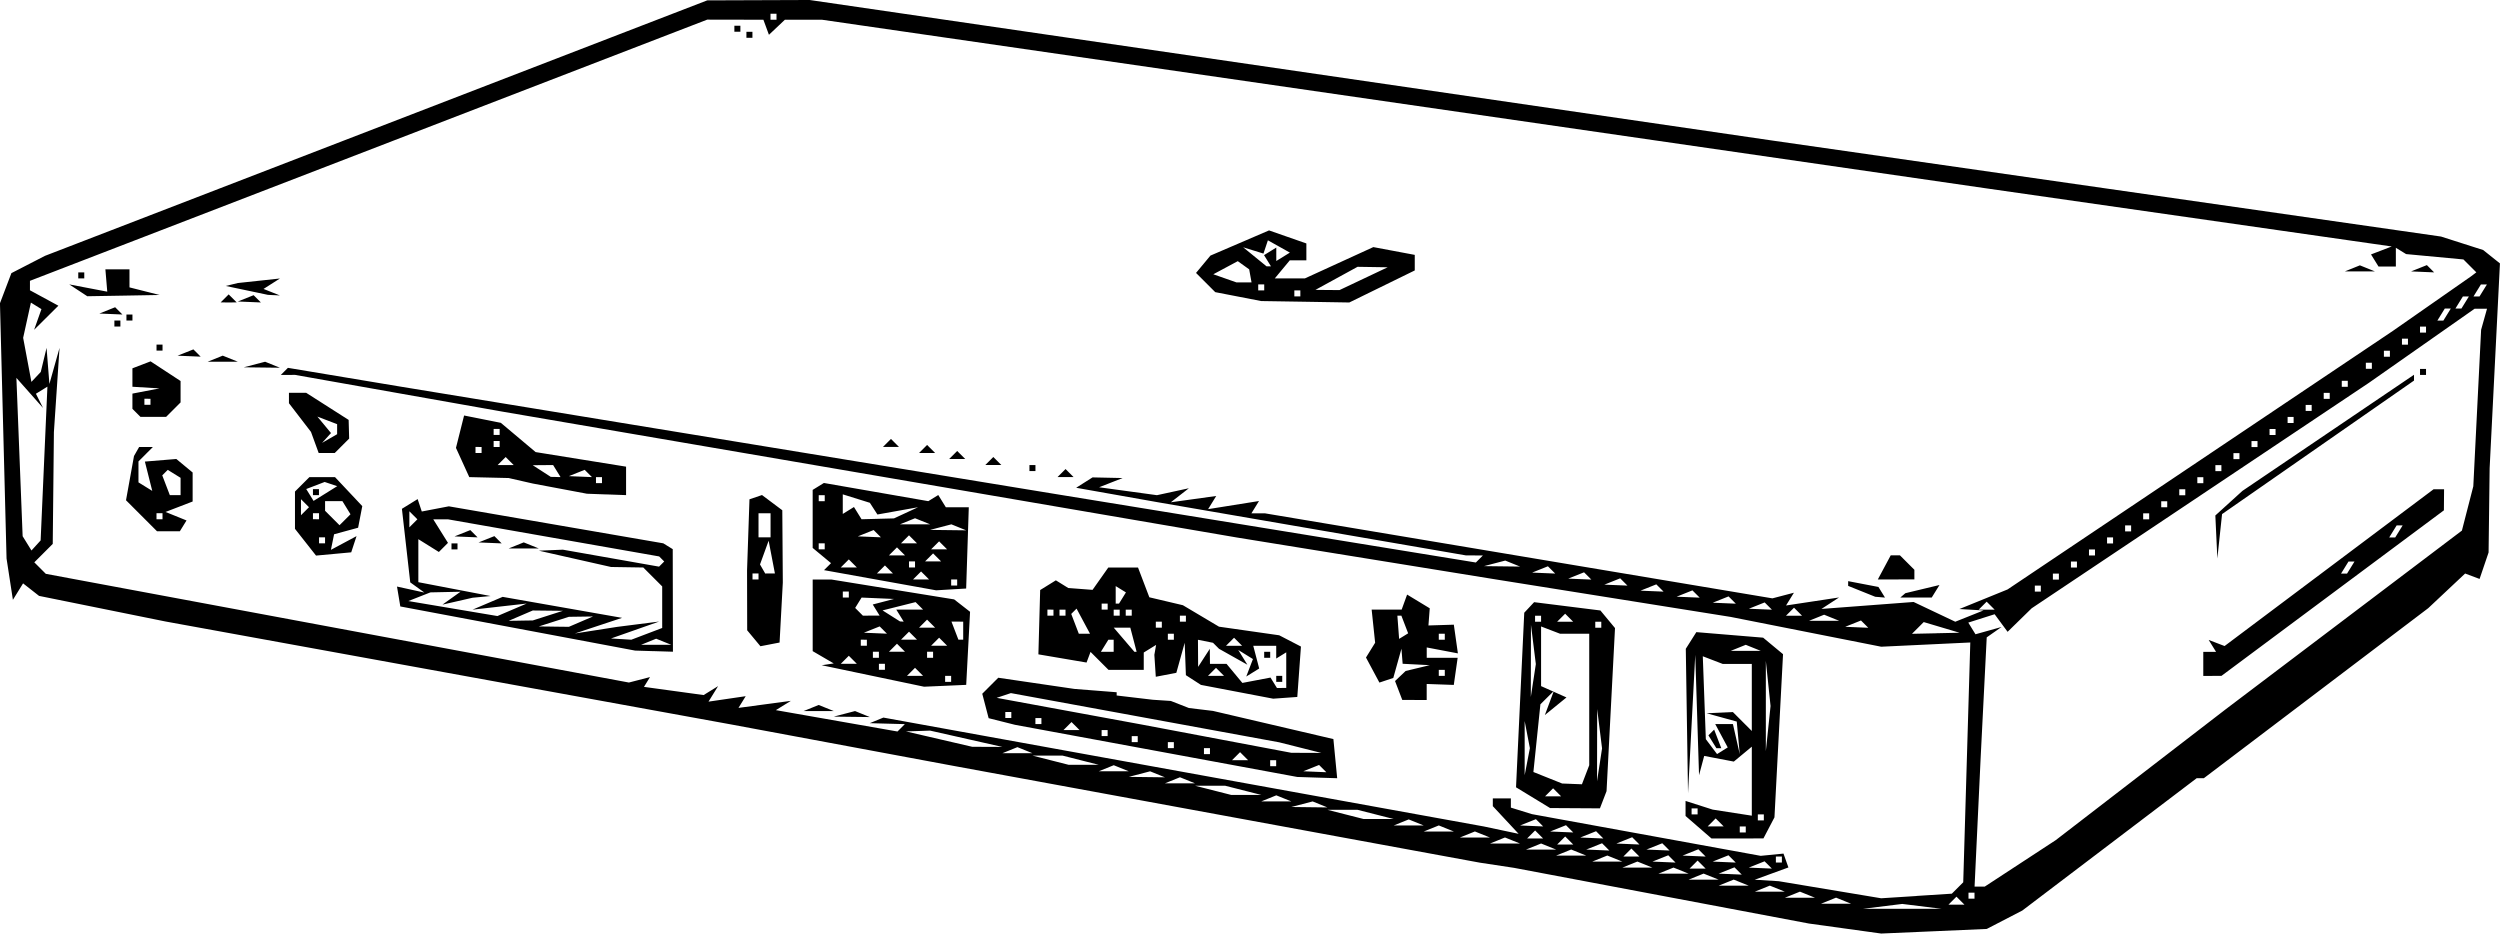 <?xml version="1.0" encoding="UTF-8" standalone="no"?>
<svg
   xmlns:dc="http://purl.org/dc/elements/1.1/"
   xmlns:cc="http://creativecommons.org/ns#"
   xmlns:rdf="http://www.w3.org/1999/02/22-rdf-syntax-ns#"
   xmlns:svg="http://www.w3.org/2000/svg"
   xmlns="http://www.w3.org/2000/svg"
   xmlns:sodipodi="http://sodipodi.sourceforge.net/DTD/sodipodi-0.dtd"
   xmlns:inkscape="http://www.inkscape.org/namespaces/inkscape"
   sodipodi:docname="icon.svg"
   inkscape:version="1.0beta2 (2b71d25, 2019-12-03)"
   id="svg118"
   version="1.1"
   viewBox="0 0 146.499 54.706"
   height="54.706mm"
   width="146.499mm">
  <defs
     id="defs112" />
  <sodipodi:namedview
     inkscape:pagecheckerboard="true"
     fit-margin-bottom="0"
     fit-margin-right="0"
     fit-margin-left="0"
     fit-margin-top="0"
     inkscape:window-maximized="1"
     inkscape:window-y="23"
     inkscape:window-x="48"
     inkscape:window-height="1005"
     inkscape:window-width="1632"
     showgrid="false"
     inkscape:document-rotation="0"
     inkscape:current-layer="layer1"
     inkscape:document-units="mm"
     inkscape:cy="445.54363"
     inkscape:cx="295.86812"
     inkscape:zoom="0.35"
     inkscape:pageshadow="2"
     inkscape:pageopacity="0.0"
     borderopacity="1.0"
     bordercolor="#666666"
     pagecolor="#ffffff"
     id="base" />
  <g
     transform="translate(-27.552,-30.283)"
     id="layer1"
     inkscape:groupmode="layer"
     inkscape:label="Layer 1">
    <path
       inkscape:connector-curvature="0"
       id="path186"
       d="m 140.883,84.854 -3.093,0.134 -2.117,-0.293 -2.117,-0.293 -8.643,-1.632 -8.643,-1.632 -0.997,-0.151 -0.997,-0.151 -15.407,-2.833 -15.407,-2.833 -6.526,-1.216 -6.526,-1.216 -16.581,-3.018 -16.581,-3.018 -3.704,-0.75 -3.704,-0.75 -0.468,-0.367 -0.468,-0.367 -0.298,0.482 -0.298,0.482 -0.186,-1.21 -0.186,-1.21 -0.193,-7.48 -0.193,-7.48 0.335,-0.882 0.335,-0.882 0.985,-0.507 0.985,-0.507 19.403,-7.485 19.403,-7.485 2.999,-0.011 2.999,-0.011 28.222,4.12 28.222,4.12 19.579,2.811 19.579,2.811 1.235,0.395 1.235,0.395 0.491,0.392 0.491,0.392 -0.302,6 -0.302,6 -0.031,2.469 -0.031,2.469 -0.264,0.776 -0.264,0.776 -0.423,-0.159 -0.423,-0.159 -1.081,1.015 -1.081,1.015 -6.576,4.983 -6.576,4.983 h -0.21 -0.21 l -5.107,3.876 -5.107,3.876 -1.043,0.54 -1.043,0.54 z m -1.858,-1.317 h 2.293 l -1.147,-0.142 -1.147,-0.142 -1.147,0.142 -1.147,0.142 z m -3.881,-0.296 h 0.882 l -0.441,-0.178 -0.441,-0.178 -0.441,0.178 -0.441,0.178 z m 7.056,0.056 h 0.47 l -0.235,-0.235 -0.235,-0.235 -0.235,0.235 -0.235,0.235 z m -9.172,-0.408 h 0.882 l -0.441,-0.178 -0.441,-0.178 -0.441,0.178 -0.441,0.178 z m 6.832,-0.105 2.069,-0.132 0.334,-0.334 0.334,-0.334 0.207,-7.026 0.207,-7.026 -2.61,0.124 -2.61,0.124 -4.41,-0.873 -4.41,-0.873 -6.879,-1.098 -6.879,-1.098 -7.585,-1.228 -7.585,-1.228 -21.519,-3.688 -21.519,-3.688 -6.078,-1.077 -6.078,-1.077 H 44.429 44.01 l 0.207,-0.207 0.207,-0.207 3.292,0.549 3.292,0.549 19.226,3.153 19.226,3.153 12.288,2.002 12.288,2.002 0.206,-0.206 0.206,-0.206 -0.5,-0.003 -0.5,-0.003 -8.996,-1.552 -8.996,-1.552 -2.421,-0.429 -2.421,-0.429 0.48,-0.304 0.48,-0.304 0.882,0.019 0.882,0.019 -0.69,0.27 -0.69,0.27 1.695,0.232 1.695,0.232 0.935,-0.203 0.935,-0.203 -0.529,0.411 -0.529,0.411 1.331,-0.185 1.331,-0.185 -0.238,0.386 -0.238,0.386 1.491,-0.238 1.491,-0.238 -0.223,0.361 -0.223,0.361 h 0.399 0.399 l 14.867,2.491 14.867,2.491 0.63,-0.165 0.63,-0.165 -0.231,0.374 -0.231,0.374 1.553,-0.235 1.553,-0.235 -0.515,0.336 -0.515,0.336 2.7,-0.204 2.7,-0.204 1.221,0.579 1.221,0.579 0.827,-0.331 0.827,-0.331 -0.706,-0.041 -0.706,-0.041 1.411,-0.574 1.411,-0.574 11.289,-7.575 11.289,-7.575 2.293,-1.6 2.293,-1.6 0.153,-0.116 0.153,-0.116 -0.378,-0.378 -0.378,-0.378 -1.68,-0.157 -1.68,-0.157 -0.3,-0.185 -0.3,-0.185 v 0.55 0.55 h -0.508 -0.508 l -0.22,-0.355 -0.22,-0.355 0.607,-0.233 0.608,-0.233 -11.786,-1.689 -11.786,-1.689 -34.205,-4.954 -34.205,-4.954 h -1.09 -1.09 l -0.467,0.441 -0.467,0.441 -0.162,-0.441 -0.162,-0.441 -1.646,-0.004 -1.646,-0.003 -19.844,7.653 -19.844,7.653 v 0.277 0.277 l 0.833,0.452 0.833,0.452 -0.711,0.706 -0.711,0.706 0.215,-0.606 0.215,-0.606 -0.309,-0.191 -0.309,-0.191 -0.227,1.032 -0.227,1.032 0.242,1.291 0.242,1.291 0.274,-0.291 0.274,-0.291 0.17,-0.706 0.17,-0.706 0.083,1.058 0.083,1.058 0.297,-1.058 0.297,-1.058 -0.165,2.469 -0.165,2.469 -0.034,3.275 -0.034,3.275 -0.54,0.54 -0.54,0.54 0.337,0.337 0.337,0.337 17.085,3.185 17.085,3.185 0.618,-0.16 0.618,-0.16 -0.177,0.287 -0.177,0.287 1.748,0.24 1.748,0.24 0.424,-0.262 0.424,-0.262 -0.281,0.455 -0.281,0.455 1.09,-0.16 1.09,-0.16 -0.212,0.343 -0.212,0.343 1.535,-0.206 1.535,-0.206 -0.44,0.272 -0.44,0.272 3.564,0.626 3.564,0.626 0.216,-0.216 0.216,-0.216 -1.029,-0.028 -1.029,-0.028 0.4,-0.164 0.4,-0.164 17.592,3.19 17.592,3.19 1.02,0.216 1.02,0.216 -0.756,-0.811 -0.756,-0.811 v -0.227 -0.227 h 0.529 0.529 v 0.27 0.27 l 0.617,0.191 0.617,0.191 6.703,1.222 6.703,1.222 0.668,-0.066 0.668,-0.066 0.144,0.406 0.144,0.406 -0.988,0.36 -0.988,0.36 0.706,0.043 0.706,0.043 2.999,0.5 2.999,0.5 2.069,-0.132 z m -10.494,-3.367 h -1.521 l -0.76,-0.659 -0.76,-0.659 v -0.441 -0.441 l 0.794,0.254 0.794,0.254 1.147,0.178 1.147,0.178 v -2.022 -2.022 l -0.527,0.437 -0.527,0.437 -0.868,-0.166 -0.868,-0.166 -0.151,0.565 -0.151,0.565 -0.111,-3.528 -0.111,-3.528 -0.212,4.057 -0.212,4.057 -0.065,-4.233 -0.065,-4.233 0.309,-0.488 0.309,-0.488 1.957,0.162 1.957,0.162 0.583,0.484 0.583,0.484 -0.251,4.781 -0.251,4.781 -0.323,0.617 -0.323,0.617 z m 0.311,-0.353 h 0.176 v -0.176 -0.176 h -0.176 -0.176 v 0.176 0.176 z m -1.587,-0.353 h 0.47 l -0.235,-0.235 -0.235,-0.235 -0.235,0.235 -0.235,0.235 z m 2.646,-0.353 h 0.176 v -0.176 -0.176 h -0.176 -0.176 v 0.176 0.176 z m -3.881,-0.353 h 0.176 v -0.176 -0.176 h -0.176 -0.176 v 0.176 0.176 z m 1.628,-3.729 0.314,-0.194 -0.366,-0.684 -0.366,-0.684 h 0.518 0.518 l 0.2,0.882 0.2,0.882 -0.088,-0.956 -0.088,-0.956 -0.882,-0.243 -0.882,-0.243 0.769,-0.035 0.769,-0.035 0.554,0.554 0.554,0.554 v -1.965 -1.965 h -0.853 -0.853 l -0.583,-0.224 -0.583,-0.224 0.089,2.429 0.089,2.429 0.329,0.437 0.329,0.437 0.314,-0.194 z m -0.208,-0.151 h -0.144 l -0.233,-0.376 -0.233,-0.376 0.168,-0.168 0.168,-0.168 0.209,0.544 0.209,0.544 z m 2.893,-1.147 0.138,-1.323 -0.138,-1.323 -0.138,-1.323 v 2.646 2.646 z m -1.315,-4.554 h 0.882 l -0.441,-0.178 -0.441,-0.178 -0.441,0.178 -0.441,0.178 z m -10.004,9.219 -1.462,-0.009 -0.998,-0.608 -0.998,-0.608 0.241,-5.115 0.241,-5.115 0.289,-0.309 0.289,-0.309 1.942,0.243 1.942,0.243 0.428,0.516 0.428,0.516 -0.248,4.778 -0.248,4.778 -0.194,0.504 -0.194,0.504 -1.462,-0.009 z m -1.285,-0.696 h 0.47 l -0.235,-0.235 -0.235,-0.235 -0.235,0.235 -0.235,0.235 z m 1.109,-0.728 0.58,0.022 0.214,-0.558 0.214,-0.558 v -3.852 -3.852 h -0.853 -0.853 l -0.558,-0.214 -0.558,-0.214 v 1.748 1.748 l 0.744,0.332 0.744,0.332 -0.633,0.516 -0.633,0.516 0.263,-0.706 0.263,-0.706 -0.394,0.391 -0.394,0.391 -0.205,1.984 -0.205,1.984 0.842,0.337 0.842,0.337 0.58,0.022 z m 1.613,-1.118 0.146,-0.964 -0.143,-1.153 -0.143,-1.153 -0.004,2.117 -0.004,2.117 0.146,-0.964 z m -4.236,-0.183 0.153,-0.794 -0.153,-0.794 -0.153,-0.794 v 1.587 1.587 z m 0.356,-4.756 0.146,-0.964 -0.143,-1.153 -0.143,-1.153 -0.004,2.117 -0.004,2.117 0.146,-0.964 z m 3.805,-3.093 h 0.176 v -0.176 -0.176 h -0.176 -0.176 v 0.176 0.176 z m -3.528,-0.353 h 0.176 v -0.176 -0.176 h -0.176 -0.176 v 0.176 0.176 z m 1.587,0 h 0.47 l -0.235,-0.235 -0.235,-0.235 -0.235,0.235 -0.235,0.235 z m -14.53,9.134 -1.169,-0.038 -8.27,-1.528 -8.27,-1.528 -0.772,-0.194 -0.772,-0.194 -0.187,-0.716 -0.187,-0.716 0.469,-0.469 0.469,-0.469 2.234,0.328 2.234,0.328 1.235,0.097 1.235,0.097 v 0.095 0.095 l 1.058,0.125 1.058,0.125 0.529,0.035 0.529,0.035 0.529,0.207 0.529,0.207 0.706,0.085 0.706,0.085 3.528,0.825 3.528,0.825 0.111,1.147 0.111,1.147 z m -0.14,-0.343 0.676,0.028 -0.213,-0.213 -0.213,-0.213 -0.463,0.185 -0.463,0.185 0.676,0.028 z m -2.44,-0.325 h 0.176 v -0.176 -0.176 h -0.176 -0.176 v 0.176 0.176 z m -1.94,-0.353 h 0.47 l -0.235,-0.235 -0.235,-0.235 -0.235,0.235 -0.235,0.235 z m -1.94,-0.353 h 0.176 v -0.176 -0.176 h -0.176 -0.176 v 0.176 0.176 z m 5.821,-0.077 0.882,0.005 -1.235,-0.311 -1.235,-0.311 -7.862,-1.442 -7.862,-1.442 -0.416,0.139 -0.416,0.139 4.221,0.777 4.221,0.777 4.41,0.833 4.41,0.833 0.882,0.005 z m -7.937,-0.276 h 0.176 v -0.176 -0.176 h -0.176 -0.176 v 0.176 0.176 z m -2.117,-0.353 h 0.176 v -0.176 -0.176 h -0.176 -0.176 v 0.176 0.176 z m -1.764,-0.353 h 0.176 v -0.176 -0.176 h -0.176 -0.176 v 0.176 0.176 z m -1.94,-0.353 h 0.47 l -0.235,-0.235 -0.235,-0.235 -0.235,0.235 -0.235,0.235 z m -1.94,-0.353 h 0.176 v -0.176 -0.176 h -0.176 -0.176 v 0.176 0.176 z m -1.764,-0.353 h 0.176 v -0.176 -0.176 h -0.176 -0.176 v 0.176 0.176 z m -9.172,-0.069 -1.058,-0.013 0.624,-0.163 0.624,-0.163 0.434,0.176 0.434,0.176 -1.058,-0.013 z m -1.94,-0.34 h -0.882 l 0.441,-0.178 0.441,-0.178 0.441,0.178 0.441,0.178 z m 27.34,-0.775 -0.706,0.051 -2.117,-0.404 -2.117,-0.404 -0.441,-0.285 -0.441,-0.285 -0.035,-0.949 -0.035,-0.949 -0.245,0.88 -0.245,0.88 -0.602,0.116 -0.602,0.116 -0.042,-0.643 -0.042,-0.643 0.051,-0.291 0.051,-0.291 -0.362,0.223 -0.362,0.223 v 0.508 0.508 h -1.033 -1.033 l -0.526,-0.526 -0.526,-0.526 -0.117,0.312 -0.117,0.312 -1.411,-0.24 -1.411,-0.24 0.052,-1.884 0.052,-1.884 0.46,-0.285 0.46,-0.285 0.363,0.225 0.363,0.225 0.712,0.054 0.712,0.054 0.461,-0.654 0.461,-0.654 h 0.871 0.871 l 0.332,0.872 0.332,0.872 0.983,0.232 0.983,0.232 1.058,0.629 1.058,0.629 1.764,0.252 1.764,0.252 0.637,0.33 0.637,0.33 -0.107,1.477 -0.107,1.477 z m -0.214,-0.58 h 0.273 v -1.043 -1.043 l -0.294,0.182 -0.294,0.182 v -0.374 -0.374 h -0.673 -0.673 l 0.174,0.666 0.174,0.666 -0.379,0.235 -0.379,0.235 0.196,-0.512 0.196,-0.512 -0.431,-0.267 -0.431,-0.267 0.268,0.433 0.268,0.433 -0.831,-0.467 -0.831,-0.467 -0.176,-0.176 -0.176,-0.176 -0.441,-0.088 -0.441,-0.088 0.005,0.794 0.005,0.794 0.342,-0.529 0.342,-0.529 0.005,0.441 0.005,0.441 h 0.486 0.486 l 0.463,0.558 0.463,0.558 0.824,-0.157 0.824,-0.157 0.189,0.305 0.189,0.305 h 0.273 z m -0.138,-0.353 h -0.176 v -0.176 -0.176 h 0.176 0.176 v 0.176 0.176 z m -0.706,-1.411 h -0.176 v -0.176 -0.176 h 0.176 0.176 v 0.176 0.176 z m -2.999,1.058 h 0.47 l -0.235,-0.235 -0.235,-0.235 -0.235,0.235 -0.235,0.235 z m -6.371,-1.411 h 0.374 v -0.353 -0.353 h -0.156 -0.156 l -0.218,0.353 -0.218,0.353 z m 1.654,0 h 0.065 l -0.184,-0.706 -0.185,-0.706 h -0.485 -0.485 l 0.604,0.706 0.604,0.706 z m 5.775,-0.353 h 0.47 l -0.235,-0.235 -0.235,-0.235 -0.235,0.235 -0.235,0.235 z m -3.704,-0.353 h 0.176 v -0.176 -0.176 h -0.176 -0.176 v 0.176 0.176 z m -5.065,-0.353 h 0.327 l -0.394,-0.736 -0.394,-0.736 -0.156,0.156 -0.156,0.156 0.222,0.58 0.222,0.58 z m 4.36,-0.353 h 0.176 v -0.176 -0.176 h -0.176 -0.176 v 0.176 0.176 z m 1.411,-0.353 h 0.176 v -0.176 -0.176 h -0.176 -0.176 v 0.176 0.176 z m -7.761,-0.353 h 0.176 v -0.176 -0.176 H 89.107 88.93 v 0.176 0.176 z m 0.706,0 h 0.176 v -0.176 -0.176 h -0.176 -0.176 v 0.176 0.176 z m 3.175,0 h 0.176 v -0.176 -0.176 h -0.176 -0.176 v 0.176 0.176 z m 0.706,0 h 0.176 v -0.176 -0.176 h -0.176 -0.176 v 0.176 0.176 z m -1.411,-0.353 h 0.176 v -0.176 -0.176 h -0.176 -0.176 v 0.176 0.176 z m 0.744,-0.353 h 0.097 l 0.203,-0.328 0.203,-0.328 -0.3,-0.185 -0.3,-0.185 v 0.514 0.514 z m 17.413,5.644 h -0.717 l -0.212,-0.553 -0.212,-0.553 0.311,-0.295 0.311,-0.295 0.706,-0.17 0.706,-0.17 -0.794,-0.041 -0.794,-0.041 -0.035,-0.441 -0.035,-0.441 -0.239,0.856 -0.239,0.856 -0.407,0.136 -0.407,0.136 -0.393,-0.734 -0.393,-0.734 0.268,-0.433 0.268,-0.433 -0.102,-0.97 -0.102,-0.97 h 0.879 0.879 l 0.16,-0.441 0.16,-0.441 0.663,0.402 0.663,0.402 -0.038,0.503 -0.038,0.503 0.744,-0.023 0.744,-0.023 0.119,0.841 0.119,0.841 -0.913,-0.174 -0.913,-0.174 v 0.304 0.304 h 0.906 0.906 l -0.113,0.794 -0.113,0.794 -0.794,-0.028 -0.794,-0.028 v 0.469 0.469 h -0.717 z m 1.599,-1.411 h 0.176 v -0.176 -0.176 h -0.176 -0.176 v 0.176 0.176 z m -2.235,-2.329 0.264,-0.163 -0.199,-0.518 -0.199,-0.518 h -0.117 -0.117 l 0.051,0.681 0.051,0.681 z m 2.235,0.212 h 0.176 v -0.176 -0.176 h -0.176 -0.176 v 0.176 0.176 z m -29.104,2.7 -1.235,0.054 -2.999,-0.629 -2.999,-0.629 0.353,-0.053 0.353,-0.053 -0.617,-0.36 -0.617,-0.36 v -2.099 -2.099 h 0.545 0.545 l 3.6,0.583 3.6,0.583 0.466,0.363 0.466,0.363 -0.113,2.141 -0.113,2.141 z m 0.176,-0.23 h 0.176 v -0.176 -0.176 h -0.176 -0.176 v 0.176 0.176 z m -1.94,-0.353 h 0.47 l -0.235,-0.235 -0.235,-0.235 -0.235,0.235 -0.235,0.235 z m -1.94,-0.353 h 0.176 v -0.176 -0.176 h -0.176 -0.176 v 0.176 0.176 z m -1.94,-0.353 h 0.47 l -0.235,-0.235 -0.235,-0.235 -0.235,0.235 -0.235,0.235 z m 1.587,-0.353 h 0.176 v -0.176 -0.176 h -0.176 -0.176 v 0.176 0.176 z m 3.175,0 h 0.176 v -0.176 -0.176 h -0.176 -0.176 v 0.176 0.176 z m -1.94,-0.353 h 0.47 l -0.235,-0.235 -0.235,-0.235 -0.235,0.235 -0.235,0.235 z m -1.94,-0.353 h 0.176 v -0.176 -0.176 H 78.171 77.994 v 0.176 0.176 z m 4.41,0 h 0.47 l -0.235,-0.235 -0.235,-0.235 -0.235,0.235 -0.235,0.235 z m -1.764,-0.353 h 0.47 l -0.235,-0.235 -0.235,-0.235 -0.235,0.235 -0.235,0.235 z m 3.036,0 h 0.139 v -0.529 -0.529 H 83.65 83.308 l 0.203,0.529 0.203,0.529 z m -5.006,-0.381 0.676,0.028 -0.213,-0.213 -0.213,-0.213 -0.463,0.185 -0.463,0.185 0.676,0.028 z m 3.028,-0.325 h 0.47 l -0.235,-0.235 -0.235,-0.235 -0.235,0.235 -0.235,0.235 z m -1.478,-0.358 0.109,0.005 -0.218,-0.353 -0.218,-0.353 h 0.785 0.785 l -0.219,-0.219 -0.219,-0.219 -0.968,0.243 -0.968,0.243 0.511,0.323 0.511,0.323 0.109,0.005 z m -1.793,-0.347 h 0.491 l -0.202,-0.326 -0.202,-0.326 0.622,-0.162 0.622,-0.162 -0.949,-0.041 -0.949,-0.041 -0.188,0.304 -0.188,0.304 0.226,0.226 0.226,0.226 z m -1.491,-1.058 h 0.176 v -0.176 -0.176 h -0.176 -0.176 v 0.176 0.176 z m -11.238,3.141 -1.11,-0.034 -6.879,-1.293 -6.879,-1.293 -0.097,-0.583 -0.097,-0.583 0.802,0.176 0.802,0.176 -0.414,-0.299 -0.414,-0.299 -0.244,-2.155 -0.244,-2.155 0.461,-0.285 0.461,-0.285 0.121,0.364 0.121,0.364 0.793,-0.152 0.793,-0.152 6.283,1.084 6.283,1.084 0.277,0.171 0.277,0.171 0.006,3.005 0.006,3.005 -1.11,-0.034 z m 0.125,-0.374 h 0.882 l -0.441,-0.178 -0.441,-0.178 -0.441,0.178 -0.441,0.178 z m -2.051,-0.334 0.594,0.037 0.905,-0.344 0.905,-0.344 v -1.218 -1.218 l -0.554,-0.554 -0.554,-0.554 -0.945,-0.015 -0.945,-0.015 -2.117,-0.478 -2.117,-0.478 0.706,-0.029 0.706,-0.029 2.818,0.497 2.818,0.497 0.151,-0.151 0.151,-0.151 -0.148,-0.148 -0.148,-0.148 -6.187,-1.087 -6.187,-1.087 H 53.371 52.941 l 0.431,0.69 0.431,0.69 -0.267,0.267 -0.267,0.267 -0.601,-0.375 -0.601,-0.375 v 1.26 1.26 l 2.117,0.406 2.117,0.406 -0.529,0.05 -0.529,0.05 -0.882,0.202 -0.882,0.202 0.529,-0.378 0.529,-0.378 -0.882,0.019 -0.882,0.019 -0.646,0.254 -0.646,0.254 2.61,0.439 2.61,0.439 0.858,-0.366 0.858,-0.366 -1.587,0.179 -1.587,0.179 0.882,-0.375 0.882,-0.375 3.499,0.615 3.499,0.615 -1.383,0.458 -1.383,0.458 1.235,-0.193 1.235,-0.193 1.235,-0.157 1.235,-0.157 -1.411,0.496 -1.411,0.496 0.594,0.037 z m -9.767,-5.255 h -0.176 v -0.176 -0.176 h 0.176 0.176 v 0.176 0.176 z m 4.057,-0.056 h -0.882 l 0.441,-0.178 0.441,-0.178 0.441,0.178 0.441,0.178 z m -1.97,-0.325 -0.676,-0.028 0.463,-0.185 0.463,-0.185 0.213,0.213 0.213,0.213 z m -1.411,-0.353 -0.676,-0.028 0.463,-0.185 0.463,-0.185 0.213,0.213 0.213,0.213 z m 5.145,5.26 0.882,0.01 0.706,-0.303 0.706,-0.303 -0.706,0.01 -0.706,0.01 -0.882,0.282 -0.882,0.282 0.882,0.01 z m -1.94,-0.353 0.706,-0.01 0.882,-0.282 0.882,-0.282 -0.882,-0.01 -0.882,-0.01 -0.706,0.303 -0.706,0.303 0.706,-0.01 z m -6.291,-5.702 0.235,-0.235 -0.235,-0.235 -0.235,-0.235 v 0.47 0.47 z m 20.899,7.095 -0.562,0.108 -0.388,-0.467 -0.388,-0.467 -0.004,-1.753 -0.004,-1.753 0.071,-2.085 0.071,-2.085 0.367,-0.125 0.367,-0.125 0.595,0.446 0.595,0.446 0.015,2.117 0.015,2.117 -0.095,1.759 -0.095,1.759 -0.562,0.108 z m -0.85,-3.803 h 0.176 v -0.176 -0.176 h -0.176 -0.176 v 0.176 0.176 z m 0.854,-0.353 h 0.283 l -0.184,-0.96 -0.184,-0.96 -0.253,0.696 -0.253,0.696 0.153,0.265 0.153,0.265 z m -0.325,-2.117 h 0.353 v -0.706 -0.706 h -0.353 -0.353 v 0.706 0.706 z m 65.373,3.505 -0.285,-0.022 -0.794,-0.319 -0.794,-0.319 v -0.139 -0.139 l 0.887,0.17 0.887,0.17 0.192,0.311 0.192,0.311 -0.285,-0.022 z m 2.104,0.022 h -0.92 l 0.147,-0.127 0.147,-0.127 1,-0.24 1,-0.24 -0.227,0.367 -0.227,0.367 z m -56.543,-0.476 -0.88,0.053 -3.284,-0.591 -3.284,-0.591 0.205,-0.205 0.205,-0.205 -0.538,-0.446 -0.538,-0.446 v -1.7 -1.7 l 0.329,-0.203 0.329,-0.203 3.059,0.533 3.059,0.533 0.292,-0.18 0.292,-0.18 0.222,0.359 0.222,0.359 h 0.672 0.672 l -0.077,2.381 -0.077,2.381 z m 0.178,-0.229 h 0.176 v -0.176 -0.176 h -0.176 -0.176 v 0.176 0.176 z m -1.94,-0.353 h 0.47 l -0.235,-0.235 -0.235,-0.235 -0.235,0.235 -0.235,0.235 z m -2.117,-0.353 h 0.47 l -0.235,-0.235 -0.235,-0.235 -0.235,0.235 -0.235,0.235 z m -2.117,-0.353 h 0.47 l -0.235,-0.235 -0.235,-0.235 -0.235,0.235 -0.235,0.235 z m 3.704,0 h 0.176 v -0.176 -0.176 h -0.176 -0.176 v 0.176 0.176 z m 1.235,-0.353 h 0.47 l -0.235,-0.235 -0.235,-0.235 -0.235,0.235 -0.235,0.235 z m -2.117,-0.353 h 0.47 l -0.235,-0.235 -0.235,-0.235 -0.235,0.235 -0.235,0.235 z m -4.41,-0.353 h 0.176 v -0.176 -0.176 h -0.176 -0.176 v 0.176 0.176 z m 6.879,0 h 0.47 l -0.235,-0.235 -0.235,-0.235 -0.235,0.235 -0.235,0.235 z m -1.764,-0.353 h 0.47 l -0.235,-0.235 -0.235,-0.235 -0.235,0.235 -0.235,0.235 z m -2.322,-0.381 0.676,0.028 -0.213,-0.213 -0.213,-0.213 -0.463,0.185 -0.463,0.185 z m 4.616,-0.394 1.058,0.013 -0.434,-0.176 -0.434,-0.176 -0.624,0.163 -0.624,0.163 1.058,0.013 z m -1.94,-0.34 h 0.882 l -0.441,-0.178 -0.441,-0.178 -0.441,0.178 -0.441,0.178 z m -2.184,-0.322 0.949,-0.025 0.706,-0.327 0.706,-0.327 -1.191,0.213 -1.191,0.213 -0.221,-0.343 -0.221,-0.343 -0.794,-0.248 -0.794,-0.248 v 0.574 0.574 l 0.328,-0.203 0.328,-0.203 0.222,0.359 0.222,0.359 0.949,-0.025 z m -3.284,-1.034 h 0.176 v -0.176 -0.176 h -0.176 -0.176 v 0.176 0.176 z m 62.958,4.586 h -1.071 l 0.378,-0.706 0.378,-0.706 h 0.27 0.27 l 0.423,0.423 0.423,0.423 v 0.282 0.282 z m -91.561,-1.493 -1.031,0.095 -0.617,-0.784 -0.617,-0.784 v -1.092 -1.092 l 0.423,-0.423 0.423,-0.423 h 0.75 0.75 l 0.799,0.85 0.799,0.85 -0.122,0.633 -0.122,0.633 -0.704,0.192 -0.704,0.192 -0.093,0.456 -0.093,0.456 0.751,-0.402 0.751,-0.402 -0.156,0.475 -0.156,0.475 z m -0.678,-0.624 h 0.176 v -0.176 -0.176 h -0.176 -0.176 v 0.176 0.176 z m 1.345,-1.38 0.322,-0.322 -0.237,-0.384 -0.237,-0.384 h -0.508 -0.508 v 0.282 0.282 l 0.423,0.423 0.423,0.423 z m -1.698,-0.031 h 0.176 v -0.176 -0.176 H 46.068 45.891 v 0.176 0.176 z m -0.647,-0.47 0.235,-0.235 -0.235,-0.235 -0.235,-0.235 v 0.47 0.47 z m 1.196,-1.035 0.693,-0.433 -0.368,-0.123 -0.368,-0.123 -0.54,0.207 -0.54,0.207 0.215,0.348 0.215,0.348 z m -0.549,0.094 H 45.891 v -0.176 -0.176 h 0.176 0.176 v 0.176 0.176 z m -8.648,2.117 h -0.669 l -0.909,-0.909 -0.909,-0.909 0.234,-1.296 0.234,-1.296 0.151,-0.265 0.151,-0.265 h 0.403 0.403 l -0.423,0.423 -0.423,0.423 v 0.614 0.614 l 0.404,0.25 0.404,0.25 -0.216,-0.859 -0.216,-0.859 0.921,-0.076 0.921,-0.076 0.478,0.396 0.478,0.396 v 0.85 0.85 l -0.794,0.306 -0.794,0.306 0.615,0.249 0.615,0.249 -0.195,0.316 -0.195,0.316 z m -0.524,-0.706 h 0.176 v -0.176 -0.176 h -0.176 -0.176 v 0.176 0.176 z m 0.92,-1.411 h 0.315 v -0.508 -0.508 l -0.376,-0.233 -0.376,-0.233 -0.161,0.161 -0.161,0.161 0.222,0.58 0.222,0.58 z m 25.274,-0.042 -1.147,-0.042 -1.587,-0.299 -1.588,-0.299 -0.706,-0.161 -0.706,-0.161 -1.154,-0.027 -1.154,-0.027 -0.39,-0.856 -0.39,-0.856 0.238,-0.949 0.238,-0.949 1.077,0.215 1.077,0.215 1.019,0.857 1.019,0.857 2.65,0.427 2.65,0.427 v 0.834 0.834 l -1.147,-0.042 z m -0.441,-0.664 h 0.176 v -0.176 -0.176 h -0.176 -0.176 v 0.176 0.176 z m -2.537,-0.358 0.285,0.005 -0.218,-0.353 -0.218,-0.353 -0.597,0.005 -0.597,0.005 0.529,0.342 0.529,0.342 0.285,0.005 z m 1.449,-0.022 0.676,0.028 -0.213,-0.213 -0.213,-0.213 -0.463,0.185 -0.463,0.185 z m -4.38,-0.678 h 0.47 l -0.235,-0.235 -0.235,-0.235 -0.235,0.235 -0.235,0.235 z m -1.587,-0.706 h 0.176 v -0.176 -0.176 H 55.593 55.416 v 0.176 0.176 z m 1.058,-0.353 h 0.176 v -0.176 -0.176 h -0.176 -0.176 v 0.176 0.176 z m 0,-0.706 h 0.176 v -0.176 -0.176 h -0.176 -0.176 v 0.176 0.176 z m 33.338,2.469 h -0.47 l 0.235,-0.235 0.235,-0.235 0.235,0.235 0.235,0.235 z m -1.94,-0.353 h -0.176 v -0.176 -0.176 h 0.176 0.176 v 0.176 0.176 z m -2.293,-0.353 h -0.47 l 0.235,-0.235 0.235,-0.235 0.235,0.235 0.235,0.235 z m -2.117,-0.353 h -0.47 l 0.235,-0.235 0.235,-0.235 0.235,0.235 0.235,0.235 z m -36.947,-0.353 h -0.47 l -0.225,-0.617 -0.225,-0.617 -0.646,-0.841 -0.646,-0.841 v -0.305 -0.305 h 0.505 0.505 l 1.244,0.794 1.244,0.794 0.015,0.547 0.015,0.547 -0.423,0.423 -0.423,0.423 h -0.47 z m 0.17,-0.846 0.441,-0.254 v -0.294 -0.294 l -0.579,-0.222 -0.579,-0.222 0.4,0.482 0.4,0.482 -0.262,0.289 -0.262,0.289 z m 35.013,0.846 h -0.47 l 0.235,-0.235 0.235,-0.235 0.235,0.235 0.235,0.235 z m -2.117,-0.353 h -0.47 l 0.235,-0.235 0.235,-0.235 0.235,0.235 0.235,0.235 z m -43.227,-1.764 h -0.753 l -0.235,-0.235 -0.235,-0.235 v -0.446 -0.446 l 0.794,-0.153 0.794,-0.153 -0.794,-0.048 -0.794,-0.048 v -0.54 -0.54 l 0.532,-0.204 0.532,-0.204 0.879,0.576 0.879,0.576 v 0.627 0.627 l -0.423,0.423 -0.423,0.423 z m -0.341,-0.706 h 0.176 v -0.176 -0.176 H 36.19 36.014 v 0.176 0.176 z m 6.703,-2.185 -1.058,-0.013 0.624,-0.163 0.624,-0.163 0.434,0.176 0.434,0.176 -1.058,-0.013 z m -2.293,-0.34 h -0.882 l 0.441,-0.178 0.441,-0.178 0.441,0.178 0.441,0.178 z m -1.97,-0.325 -0.676,-0.028 0.463,-0.185 0.463,-0.185 0.213,0.213 0.213,0.213 z m -1.734,-0.325 h -0.176 v -0.176 -0.176 h 0.176 0.176 v 0.176 0.176 z m -2.469,-1.411 h -0.176 v -0.176 -0.176 h 0.176 0.176 v 0.176 0.176 z m 0.706,-0.353 h -0.176 v -0.176 -0.176 h 0.176 0.176 v 0.176 0.176 z m -1.088,-0.381 -0.676,-0.028 0.463,-0.185 0.463,-0.185 0.213,0.213 0.213,0.213 z m 6.909,-0.678 H 40.482 l 0.235,-0.235 0.235,-0.235 0.235,0.235 0.235,0.235 z m 1.205,-0.028 -0.676,-0.028 0.463,-0.185 0.463,-0.185 0.213,0.213 0.213,0.213 z m 61.876,-0.013 -2.58,-0.041 -1.347,-0.261 -1.347,-0.261 -0.563,-0.563 -0.563,-0.563 0.422,-0.508 0.422,-0.508 1.717,-0.738 1.717,-0.738 1.094,0.382 1.094,0.382 v 0.495 0.495 h -0.486 -0.486 l -0.439,0.529 -0.439,0.529 h 0.882 0.883 l 2.004,-0.917 2.004,-0.917 1.214,0.228 1.214,0.228 v 0.456 0.456 l -1.918,0.939 -1.918,0.939 z m -0.463,-0.312 h 0.176 v -0.176 -0.176 h -0.176 -0.176 v 0.176 0.176 z m -2.117,-0.353 h 0.176 v -0.176 -0.176 h -0.176 -0.176 v 0.176 0.176 z m 3.881,-0.024 0.706,0.005 1.411,-0.668 1.411,-0.668 -0.882,-0.014 -0.882,-0.014 -1.235,0.676 -1.235,0.676 z m -4.888,-0.446 h 0.439 l -0.069,-0.382 -0.069,-0.382 -0.334,-0.24 -0.334,-0.24 -0.717,0.384 -0.717,0.384 0.68,0.239 0.68,0.239 z m 1.448,-0.941 h 0.13 l -0.203,-0.328 -0.203,-0.328 0.359,-0.222 0.359,-0.222 v 0.394 0.394 l 0.398,-0.246 0.398,-0.246 -0.644,-0.36 -0.644,-0.36 -0.13,0.389 -0.13,0.389 -0.595,-0.185 -0.595,-0.185 0.685,0.558 0.685,0.558 z m -67.116,1.717 -2.117,0.036 -0.529,-0.347 -0.529,-0.347 1.114,0.213 1.114,0.213 -0.055,-0.655 -0.055,-0.655 h 0.706 0.706 v 0.529 0.529 l 0.882,0.223 0.882,0.223 z m 8.819,-0.027 -0.353,-0.019 -1.235,-0.26 -1.235,-0.26 0.353,-0.086 0.353,-0.086 1.235,-0.133 1.235,-0.133 -0.481,0.306 -0.481,0.306 0.481,0.191 0.481,0.191 -0.353,-0.019 z m -11.289,-0.984 h -0.176 v -0.176 -0.176 h 0.176 0.176 v 0.176 0.176 z m 133.526,-0.408 h -0.882 l 0.441,-0.178 0.441,-0.178 0.441,0.178 0.441,0.178 z m 3.675,0.028 -0.676,-0.028 0.463,-0.185 0.463,-0.185 0.213,0.213 0.213,0.213 -0.676,-0.028 z M 71.468,32.497 h -0.176 v -0.176 -0.176 h 0.176 0.176 v 0.176 0.176 z m -0.706,-0.353 h -0.176 v -0.176 -0.176 h 0.176 0.176 v 0.176 0.176 z m 72.319,50.8 h 0.176 v -0.176 -0.176 h -0.176 -0.176 v 0.176 0.176 z m -11.818,-0.408 h 0.882 l -0.441,-0.178 -0.441,-0.178 -0.441,0.178 -0.441,0.178 z m -2.117,-0.353 h 0.882 l -0.441,-0.178 -0.441,-0.178 -0.441,0.178 -0.441,0.178 z m 14.413,0.056 h 0.295 l 2.083,-1.363 2.083,-1.363 4.988,-3.841 4.988,-3.841 6.911,-5.228 6.911,-5.228 0.334,-1.298 0.334,-1.298 0.229,-4.586 0.229,-4.586 0.173,-0.617 0.173,-0.617 h -0.363 -0.363 l -3.1,2.173 -3.1,2.173 -9.878,6.604 -9.878,6.604 -0.706,0.69 -0.706,0.69 -0.38,-0.515 -0.38,-0.515 -0.772,0.245 -0.772,0.245 0.211,0.342 0.211,0.342 0.764,-0.214 0.764,-0.214 -0.435,0.305 -0.435,0.305 -0.177,3.511 -0.177,3.511 -0.179,3.792 -0.179,3.792 z m 13.637,-12.347 h -0.533 v -0.706 -0.706 h 0.374 0.374 l -0.216,-0.349 -0.216,-0.349 0.466,0.179 0.466,0.179 6.123,-4.593 6.123,-4.593 h 0.308 0.308 l -0.005,0.617 -0.005,0.617 -6.518,4.851 -6.518,4.851 h -0.533 z m 7.716,-5.997 h 0.176 l 0.218,-0.353 0.218,-0.353 h -0.176 -0.176 l -0.218,0.353 -0.218,0.353 z m 2.822,-2.117 h 0.176 l 0.218,-0.353 0.218,-0.353 h -0.176 -0.176 l -0.218,0.353 -0.218,0.353 z m -10.109,-0.069 -0.137,1.303 -0.059,-1.261 -0.059,-1.261 0.794,-0.721 0.794,-0.721 5.027,-3.402 5.027,-3.402 v 0.17 0.17 l -5.624,3.912 -5.624,3.912 z m 11.915,-9.456 h -0.176 v -0.176 -0.176 h 0.176 0.176 v 0.176 0.176 z m -42.157,29.578 h 0.882 l -0.441,-0.178 -0.441,-0.178 -0.441,0.178 -0.441,0.178 z m -1.764,-0.353 h 0.882 l -0.441,-0.178 -0.441,-0.178 -0.441,0.178 -0.441,0.178 z m 3.322,0.028 0.676,0.028 -0.213,-0.213 -0.213,-0.213 -0.463,0.185 -0.463,0.185 0.676,0.028 z m -5.439,-0.381 h 0.882 l -0.441,-0.178 -0.441,-0.178 -0.441,0.178 -0.441,0.178 z m 3.528,0.056 h 0.47 l -0.235,-0.235 -0.235,-0.235 -0.235,0.235 -0.235,0.235 z m 3.675,-0.028 0.676,0.028 -0.213,-0.213 -0.213,-0.213 -0.463,0.185 -0.463,0.185 0.676,0.028 z m -8.966,-0.381 h 0.882 l -0.441,-0.178 -0.441,-0.178 -0.441,0.178 -0.441,0.178 z m 3.322,0.028 0.676,0.028 -0.213,-0.213 -0.213,-0.213 -0.463,0.185 -0.463,0.185 0.676,0.028 z m 3.528,0 0.676,0.028 -0.213,-0.213 -0.213,-0.213 -0.463,0.185 -0.463,0.185 0.676,0.028 z m 3.204,0.028 h 0.176 v -0.176 -0.176 h -0.176 -0.176 v 0.176 0.176 z m -12.171,-0.408 h 0.882 l -0.441,-0.178 -0.441,-0.178 -0.441,0.178 -0.441,0.178 z m 3.528,0.056 h 0.47 l -0.235,-0.235 -0.235,-0.235 -0.235,0.235 -0.235,0.235 z m 3.675,-0.028 0.676,0.028 -0.213,-0.213 -0.213,-0.213 -0.463,0.185 -0.463,0.185 0.676,0.028 z m -8.966,-0.381 h 0.882 l -0.441,-0.178 -0.441,-0.178 -0.441,0.178 -0.441,0.178 z m 3.322,0.028 0.676,0.028 -0.213,-0.213 -0.213,-0.213 -0.463,0.185 -0.463,0.185 0.676,0.028 z m 3.528,0 0.676,0.028 -0.213,-0.213 -0.213,-0.213 -0.463,0.185 -0.463,0.185 0.676,0.028 z m -8.966,-0.381 h 0.882 l -0.441,-0.178 -0.441,-0.178 -0.441,0.178 -0.441,0.178 z m 3.528,0.056 h 0.47 l -0.235,-0.235 -0.235,-0.235 -0.235,0.235 -0.235,0.235 z m 3.675,-0.028 0.676,0.028 -0.213,-0.213 -0.213,-0.213 -0.463,0.185 -0.463,0.185 0.676,0.028 z m -8.966,-0.381 h 0.882 l -0.441,-0.178 -0.441,-0.178 -0.441,0.178 -0.441,0.178 z m 3.528,0.056 h 0.47 l -0.235,-0.235 -0.235,-0.235 -0.235,0.235 -0.235,0.235 z m 3.322,-0.028 0.676,0.028 -0.213,-0.213 -0.213,-0.213 -0.463,0.185 -0.463,0.185 0.676,0.028 z m -8.966,-0.381 h 0.882 l -0.441,-0.178 -0.441,-0.178 -0.441,0.178 -0.441,0.178 z m 7.203,0.028 0.676,0.028 -0.213,-0.213 -0.213,-0.213 -0.463,0.185 -0.463,0.185 0.676,0.028 z m -8.966,-0.381 h 0.882 l -0.441,-0.178 -0.441,-0.178 -0.441,0.178 -0.441,0.178 z m 7.203,0.028 0.676,0.028 -0.213,-0.213 -0.213,-0.213 -0.463,0.185 -0.463,0.185 0.676,0.028 z m -8.966,-0.408 h 0.882 l -1.058,-0.269 -1.058,-0.269 h -0.882 -0.882 l 1.058,0.269 1.058,0.269 z m -4.057,-0.691 1.058,0.013 -0.434,-0.176 -0.434,-0.176 -0.624,0.163 -0.624,0.163 1.058,0.013 z m -1.94,-0.34 h 0.882 l -0.441,-0.178 -0.441,-0.178 -0.441,0.178 -0.441,0.178 z m -1.764,-0.381 h 0.882 l -1.058,-0.269 -1.058,-0.269 h -0.882 -0.882 l 1.058,0.269 1.058,0.269 z m -3.881,-0.678 h 0.882 l -0.441,-0.178 -0.441,-0.178 -0.441,0.178 -0.441,0.178 z m -1.94,-0.366 1.058,0.013 -0.434,-0.176 -0.434,-0.176 -0.624,0.163 -0.624,0.163 1.058,0.013 z m -1.94,-0.34 h 0.882 l -0.441,-0.178 -0.441,-0.178 -0.441,0.178 -0.441,0.178 z m -1.764,-0.381 h 0.882 l -1.058,-0.269 -1.058,-0.269 h -0.882 -0.882 l 1.058,0.269 1.058,0.269 z m -3.881,-0.678 h 0.882 l -0.441,-0.178 -0.441,-0.178 -0.441,0.178 -0.441,0.178 z m -1.764,-0.373 0.882,0.004 -2.117,-0.478 -2.117,-0.478 -0.706,0.024 -0.706,0.024 1.94,0.45 1.94,0.45 0.882,0.004 z m 55.58,-6.657 1.393,-0.03 -1.05,-0.313 -1.05,-0.313 -0.344,0.344 -0.344,0.344 1.393,-0.03 z m -4.633,-0.35 0.676,0.028 -0.213,-0.213 -0.213,-0.213 -0.463,0.185 -0.463,0.185 0.676,0.028 z m -1.911,-0.381 h 0.882 l -0.441,-0.178 -0.441,-0.178 -0.441,0.178 -0.441,0.178 z m -1.764,-0.297 h 0.47 l -0.235,-0.235 -0.235,-0.235 -0.235,0.235 -0.235,0.235 z m -1.97,-0.381 0.676,0.028 -0.213,-0.213 -0.213,-0.213 -0.463,0.185 -0.463,0.185 z m 13.259,0.028 h 0.47 l -0.235,-0.235 -0.235,-0.235 -0.235,0.235 -0.235,0.235 z m -15.375,-0.381 0.676,0.028 -0.213,-0.213 -0.213,-0.213 -0.463,0.185 -0.463,0.185 z m -2.117,-0.353 0.676,0.028 -0.213,-0.213 -0.213,-0.213 -0.463,0.185 -0.463,0.185 z m -2.117,-0.353 0.676,0.028 -0.213,-0.213 -0.213,-0.213 -0.463,0.185 -0.463,0.185 z m 22.607,0.028 h 0.176 v -0.176 -0.176 h -0.176 -0.176 v 0.176 0.176 z m -24.724,-0.381 0.676,0.028 -0.213,-0.213 -0.213,-0.213 -0.463,0.185 -0.463,0.185 z m -2.117,-0.353 0.676,0.028 -0.213,-0.213 -0.213,-0.213 -0.463,0.185 -0.463,0.185 z m 27.899,0.028 h 0.176 v -0.176 -0.176 h -0.176 -0.176 v 0.176 0.176 z m -30.016,-0.381 0.676,0.028 -0.213,-0.213 -0.213,-0.213 -0.463,0.185 -0.463,0.185 z m -2.44,-0.394 1.058,0.013 -0.434,-0.176 -0.434,-0.176 -0.624,0.163 -0.624,0.163 1.058,0.013 z m 33.514,0.069 h 0.176 v -0.176 -0.176 h -0.176 -0.176 v 0.176 0.176 z m 1.058,-0.706 h 0.176 v -0.176 -0.176 h -0.176 -0.176 v 0.176 0.176 z m -120.478,-0.587 0.269,-0.295 0.199,-4.506 0.199,-4.506 -0.337,0.208 -0.337,0.208 0.209,0.417 0.209,0.417 -0.781,-0.882 -0.781,-0.882 0.183,4.639 0.183,4.639 0.259,0.419 0.259,0.419 z m 121.537,-0.119 h 0.176 v -0.176 -0.176 h -0.176 -0.176 v 0.176 0.176 z m 1.058,-0.706 h 0.176 v -0.176 -0.176 h -0.176 -0.176 v 0.176 0.176 z m 1.058,-0.706 h 0.176 v -0.176 -0.176 h -0.176 -0.176 v 0.176 0.176 z m 1.058,-0.706 h 0.176 v -0.176 -0.176 h -0.176 -0.176 v 0.176 0.176 z m 1.058,-0.706 h 0.176 v -0.176 -0.176 h -0.176 -0.176 v 0.176 0.176 z m 1.058,-0.706 h 0.176 v -0.176 -0.176 h -0.176 -0.176 v 0.176 0.176 z m 1.058,-0.706 h 0.176 v -0.176 -0.176 h -0.176 -0.176 v 0.176 0.176 z m 1.058,-0.706 h 0.176 v -0.176 -0.176 h -0.176 -0.176 v 0.176 0.176 z m 1.058,-0.706 h 0.176 v -0.176 -0.176 h -0.176 -0.176 v 0.176 0.176 z m 1.058,-0.706 h 0.176 v -0.176 -0.176 h -0.176 -0.176 v 0.176 0.176 z m 1.058,-0.706 h 0.176 v -0.176 -0.176 h -0.176 -0.176 v 0.176 0.176 z m 1.058,-0.706 h 0.176 v -0.176 -0.176 h -0.176 -0.176 v 0.176 0.176 z m 1.058,-0.706 h 0.176 v -0.176 -0.176 h -0.176 -0.176 v 0.176 0.176 z m 1.058,-0.706 h 0.176 v -0.176 -0.176 h -0.176 -0.176 v 0.176 0.176 z m 1.411,-1.058 h 0.176 v -0.176 -0.176 h -0.176 -0.176 v 0.176 0.176 z m 1.058,-0.706 h 0.176 v -0.176 -0.176 h -0.176 -0.176 v 0.176 0.176 z m 1.058,-0.706 h 0.176 v -0.176 -0.176 h -0.176 -0.176 v 0.176 0.176 z m 1.058,-0.706 h 0.176 v -0.176 -0.176 h -0.176 -0.176 v 0.176 0.176 z m 1.017,-0.706 h 0.176 l 0.218,-0.353 0.218,-0.353 h -0.176 -0.176 l -0.218,0.353 -0.218,0.353 z m 1.058,-0.706 h 0.176 l 0.218,-0.353 0.218,-0.353 h -0.176 -0.176 l -0.218,0.353 -0.218,0.353 z m 1.058,-0.706 h 0.176 l 0.218,-0.353 0.218,-0.353 h -0.176 -0.176 l -0.218,0.353 -0.218,0.353 z M 72.879,31.439 H 73.055 v -0.176 -0.176 h -0.176 -0.176 v 0.176 0.176 z"
       style="fill:#000000;stroke-width:0.353" />
  </g>
</svg>
